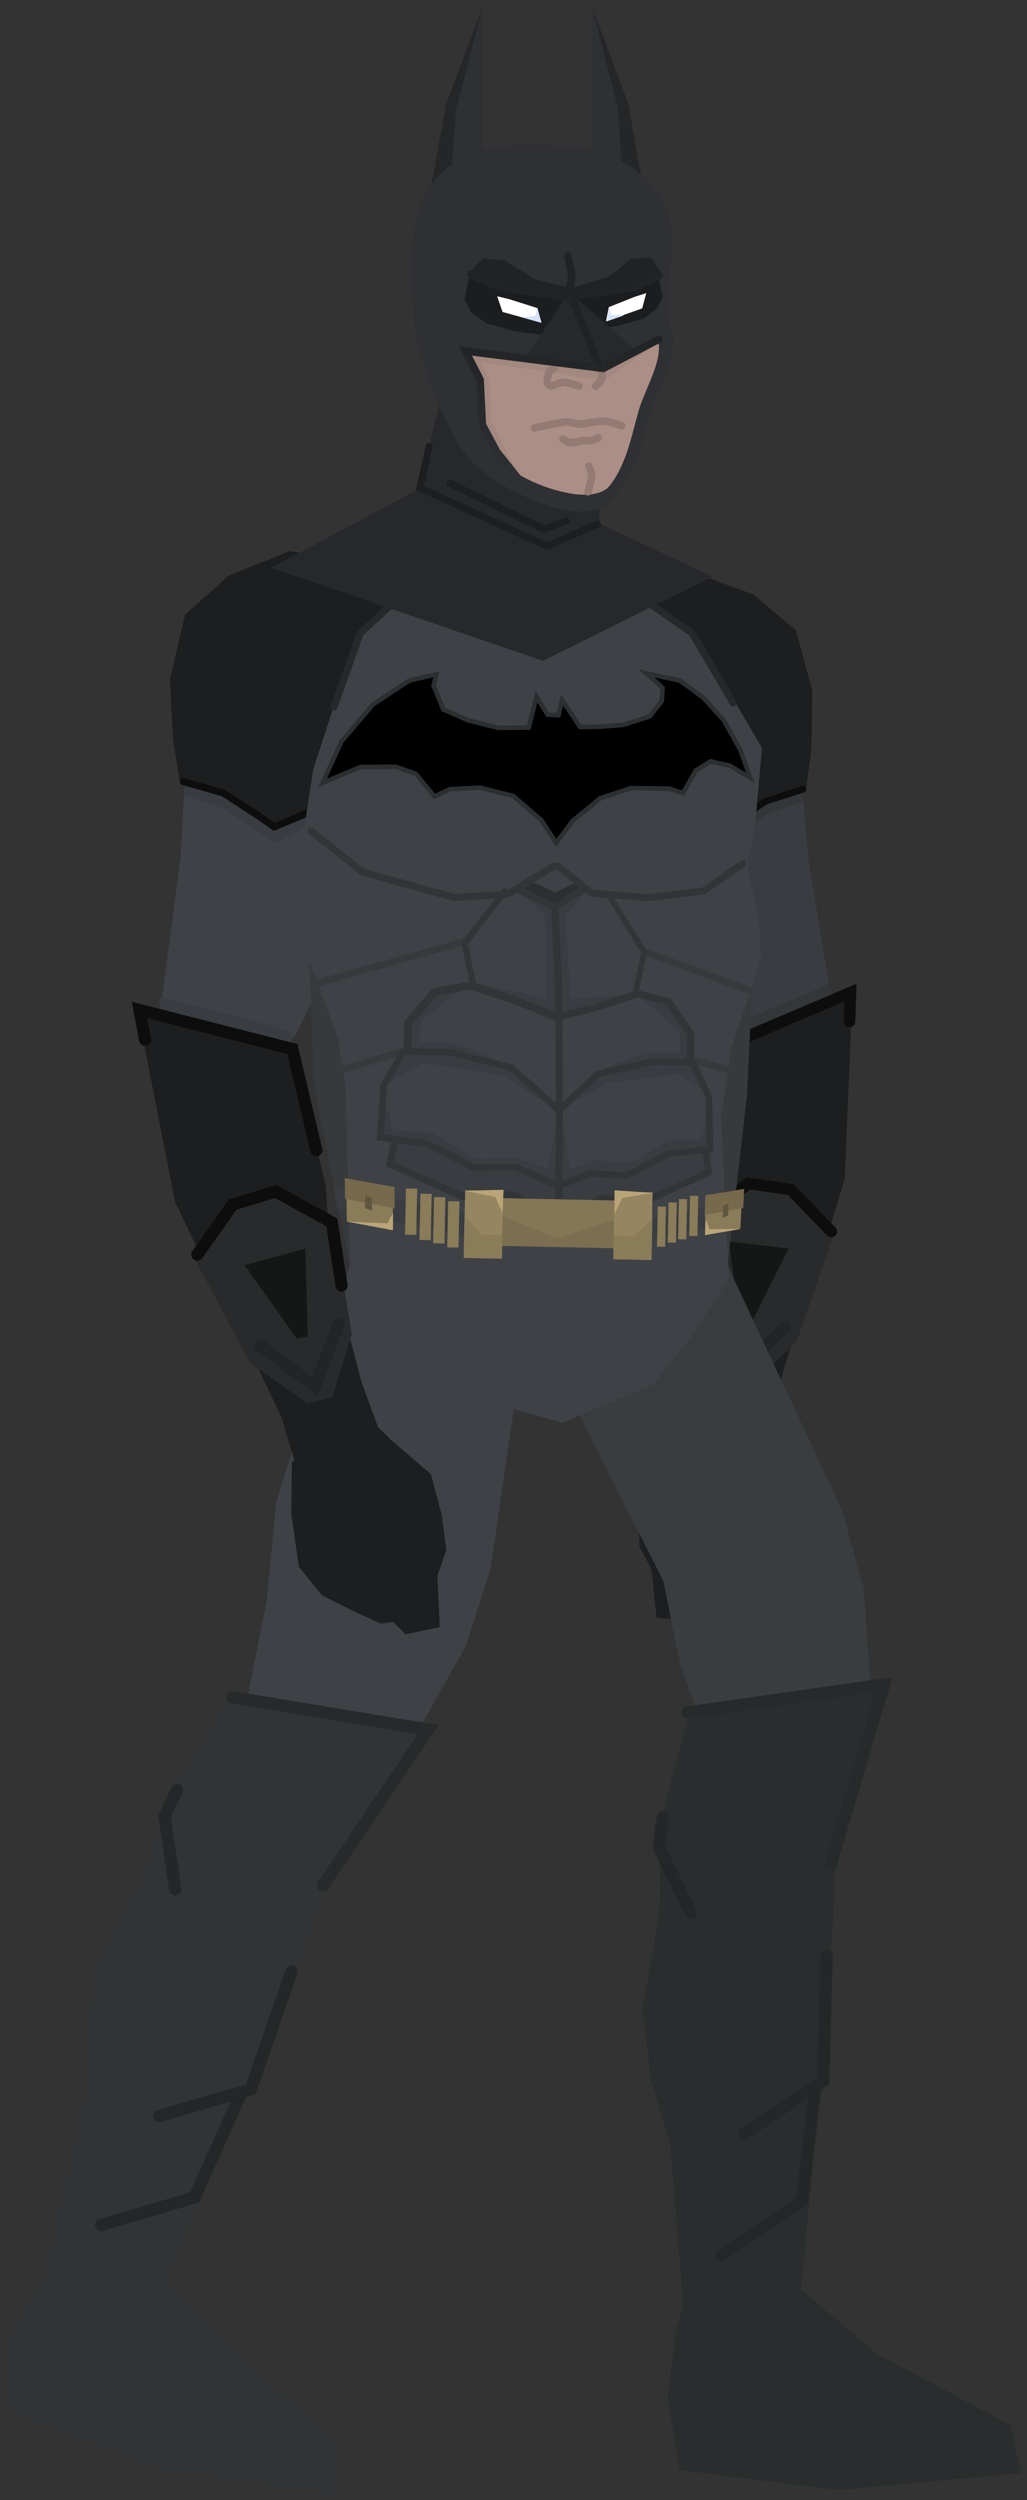 <svg xmlns="http://www.w3.org/2000/svg" xmlns:xlink="http://www.w3.org/1999/xlink" version="1.1" width="138.53" height="337.084" viewBox="1.283 -0.612 138.53 337.084">
  <rect x="1.283" y="-0.612" width="138.53" height="337.084" fill="#333333" stroke="none"/>
  <defs>
    <linearGradient id="grad_1" y2="1" x2="0">
      <stop offset="0" stop-color="#222325" stop-opacity="1"/>
      <stop offset="1" stop-color="#2E3034" stop-opacity="1"/>
    </linearGradient>
  </defs>
  <!-- Exported by Scratch - http://scratch.mit.edu/ -->
  <g id="ID0.9602425838820636">
    <g id="ID0.17693647183477879">
      <path id="ID0.7729651997797191" fill="#393C40" stroke="none" stroke-linecap="round" d="M 109.346 104.053 L 90.054 103.21 L 91.858 119.647 L 93.212 132.905 L 96.324 138.712 L 99.272 142.348 L 111.622 140.312 L 113.565 134.838 L 110.322 115.314 L 109.346 104.053 Z " stroke-width="0.779"/>
      <path id="ID0.9716172609478235" fill="#34373A" stroke="none" stroke-linecap="round" d="M 104.817 109.178 L 109.699 107.418 L 108.566 101.035 L 90.522 108.466 L 93.088 111.632 L 98.13 113.96 L 104.817 109.178 Z " stroke-width="0.779"/>
      <g id="ID0.38066427363082767">
        <path id="ID0.4757494777441025" fill="#1D1E1F" stroke="none" stroke-linecap="round" d="M 102.866 79.523 L 94.948 76.64 L 79.331 79.688 L 84.595 104.67 L 93.924 110.441 L 98.109 111.906 L 101.394 109.966 L 104.4 107.426 L 110.081 105.509 L 110.737 100.326 L 110.862 92.576 L 108.64 84.352 L 102.866 79.523 Z " stroke-width="0.454"/>
        <path id="ID0.6007084371522069" fill="none" stroke="#0D0D0D" stroke-width="0.908" stroke-linecap="round" d="M 109.593 105.8 L 104.513 107.438 L 100.081 110.514 L 98.097 112.019 L 93.924 110.441 L 89.97 107.858 "/>
      </g>
    </g>
    <g id="ID0.7397577832452953">
      <path id="ID0.6726378230378032" fill="#34373A" stroke="none" stroke-linecap="round" d="M 113.168 132.016 L 96.893 139.006 L 97.441 141.256 L 113.344 134.071 L 113.168 132.016 Z " stroke-width="0.779"/>
      <path id="ID0.6507829907350242" fill="#1D1E1F" stroke="none" stroke-linecap="round" d="M 116.265 133.358 L 97.243 141.157 L 95.747 159.207 L 96.63 169.479 L 95.03 184.777 L 93.801 190.913 L 105.023 194.044 L 105.865 187.868 L 108.58 178.755 L 112.527 167.226 L 115.222 158.307 L 116.265 133.358 Z " stroke-width="0.779"/>
      <path id="ID0.6829322893172503" fill="#1D1E1F" stroke="none" stroke-linecap="round" d="M 105.451 193.698 L 96.082 187.823 L 92.436 192.728 L 87.976 197.939 L 87.409 203.361 L 87.524 207.875 L 89.157 210.982 L 89.844 217.514 L 94.318 217.787 L 95.683 215.972 L 97.252 215.94 L 100.614 213.747 L 104.209 211.186 L 106.591 207.129 L 106.526 200.27 L 105.451 193.698 Z " stroke-width="0.779"/>
      <path id="ID0.47767175547778606" fill="none" stroke="#0D0D0D" stroke-width="1.558" stroke-linecap="round" d="M 115.872 137.115 L 116.006 133.214 L 97.321 141.165 L 96.241 154.482 "/>
      <path id="ID0.5922487881034613" fill="#282A2B" stroke="none" stroke-linecap="round" d="M 113.767 165.836 L 107.626 159.791 L 101.809 159.261 L 95.33 164.299 L 95.199 178.655 L 98.904 186.286 L 102.196 186.63 L 108.734 180.266 L 113.767 165.836 Z " stroke-width="0.779"/>
      <path id="ID0.36820242274552584" fill="#151616" stroke="none" stroke-linecap="round" d="M 107.671 167.71 L 99.623 166.79 L 101.037 177.979 L 102.478 178.052 L 107.671 167.71 Z " stroke-width="0.779"/>
      <path id="ID0.13569410238415003" fill="none" stroke="#232425" stroke-width="1.558" stroke-linecap="round" d="M 107.184 178.257 L 101.049 184.506 L 96.82 177.016 "/>
      <path id="ID0.024502143263816833" fill="none" stroke="#0D0D0D" stroke-width="1.558" stroke-linecap="round" d="M 113.418 165.44 L 107.942 159.778 L 102.234 158.946 L 95.679 163.976 L 95.68 172.199 "/>
    </g>
  </g>
  <path id="ID0.3809091211296618" fill="#393D40" stroke="none" stroke-linecap="round" d="M 78.534 188.358 L 98.429 167.897 L 114.871 203.034 L 117.793 213.582 L 119.075 232.149 L 111.906 237.624 L 100.215 243.349 L 93.024 223.811 L 90.773 212.577 L 78.534 188.358 Z " stroke-width="0.731"/>
  <path id="ID0.3809091211296618" fill="#3E4246" stroke="none" stroke-linecap="round" d="M 53.366 154.44 L 73.036 172.606 L 67.434 210.993 L 64.07 221.409 L 54.925 237.619 L 45.927 238.246 L 33.015 236.594 L 37.258 215.239 L 38.553 201.886 L 53.366 154.44 Z " stroke-width="0.731"/>
  <path id="ID0.5368814701214433" fill="#303436" stroke="none" stroke-linecap="round" d="M 2.842 314.362 L 7.4 306.269 L 13.615 298.082 L 22.249 305.782 L 31.799 315.478 L 46.895 329.043 L 46.675 335.643 L 22.226 331.957 L 2.112 324.197 L 2.842 314.362 Z " stroke-width="0.77"/>
  <g id="ID0.17693647183477879">
    <path id="ID0.7729651997797191" fill="#3E4246" stroke="none" stroke-linecap="round" d="M 26.286 103.051 L 46.471 101.494 L 45.153 118.78 L 44.197 132.718 L 41.139 138.911 L 38.178 142.824 L 25.166 141.121 L 22.94 135.453 L 25.657 114.884 L 26.286 103.051 Z " stroke-width="0.816"/>
    <path id="ID0.9716172609478235" fill="#393C40" stroke="none" stroke-linecap="round" d="M 31.211 108.263 L 26.034 106.589 L 26.999 99.862 L 46.163 107.018 L 43.585 110.424 L 38.383 113.04 L 31.211 108.263 Z " stroke-width="0.816"/>
    <g id="ID0.38066427363082767">
      <path id="ID0.4757494777441025" fill="#1D1E1F" stroke="none" stroke-linecap="round" d="M 32.135 76.996 L 40.331 73.699 L 56.8 76.347 L 52.156 102.706 L 42.583 109.078 L 38.249 110.759 L 34.739 108.842 L 31.502 106.285 L 25.483 104.475 L 24.614 99.067 L 24.212 90.951 L 26.254 82.257 L 32.135 76.996 Z " stroke-width="0.476"/>
      <path id="ID0.6007084371522069" fill="none" stroke="#0D0D0D" stroke-width="0.952" stroke-linecap="round" d="M 26.003 104.763 L 31.384 106.302 L 36.134 109.37 L 38.266 110.877 L 42.583 109.078 L 46.636 106.234 "/>
    </g>
  </g>
  <g id="ID0.7397577832452953">
    <path id="ID0.6726378230378032" fill="#393C40" stroke="none" stroke-linecap="round" d="M 22.748 133.785 L 40.724 138.44 L 40.514 140.859 L 22.892 135.942 L 22.748 133.785 Z " stroke-width="0.816"/>
    <path id="ID0.6507829907350242" fill="#1D1E1F" stroke="none" stroke-linecap="round" d="M 19.848 135.751 L 40.799 140.808 L 45.219 159.273 L 45.937 170.058 L 50.027 185.655 L 52.276 191.818 L 41.145 196.847 L 39.29 190.581 L 35.028 181.57 L 29.106 170.251 L 24.895 161.437 L 19.848 135.751 Z " stroke-width="0.816"/>
    <path id="ID0.6829322893172503" fill="#1D1E1F" stroke="none" stroke-linecap="round" d="M 40.646 196.556 L 49.421 188.979 L 53.978 193.482 L 59.428 198.172 L 60.878 203.701 L 61.476 208.397 L 60.279 211.876 L 60.605 218.754 L 56.012 219.748 L 54.31 218.084 L 52.678 218.3 L 48.846 216.562 L 44.713 214.481 L 41.6 210.655 L 40.578 203.537 L 40.646 196.556 Z " stroke-width="0.816"/>
    <path id="ID0.47767175547778606" fill="none" stroke="#0D0D0D" stroke-width="1.633" stroke-linecap="round" d="M 20.852 139.581 L 20.093 135.56 L 40.72 140.828 L 43.955 154.456 "/>
    <path id="ID0.5922487881034613" fill="#282A2B" stroke="none" stroke-linecap="round" d="M 27.452 168.934 L 32.855 161.693 L 38.799 160.219 L 46.313 164.41 L 48.731 179.265 L 46.105 187.761 L 42.749 188.641 L 34.962 183.086 L 27.452 168.934 Z " stroke-width="0.816"/>
    <path id="ID0.36820242274552584" fill="#151616" stroke="none" stroke-linecap="round" d="M 34.281 169.972 L 42.474 167.739 L 42.788 179.559 L 41.306 179.863 L 34.281 169.972 Z " stroke-width="0.816"/>
    <path id="ID0.13569410238415003" fill="none" stroke="#232425" stroke-width="1.633" stroke-linecap="round" d="M 36.396 180.831 L 43.747 186.332 L 46.937 177.898 "/>
    <path id="ID0.024502143263816833" fill="none" stroke="#0D0D0D" stroke-width="1.633" stroke-linecap="round" d="M 27.898 168.542 L 32.672 161.803 L 38.455 160.034 L 46.048 164.204 L 47.353 172.725 "/>
  </g>
  <g id="ID0.9157347986474633">
    <path id="ID0.7477802094072104" fill="#363A3D" stroke="none" stroke-linecap="round" d="M 103.115 124.472 L 83.638 120.972 L 82.783 162.149 L 99.259 171.421 L 102.053 146.952 L 103.115 124.472 Z " stroke-width="0.476"/>
    <path id="ID0.7477802094072104" fill="#363A3D" stroke="none" stroke-linecap="round" d="M 42.783 123.236 L 66.287 120.866 L 65.432 162.044 L 48.586 170.624 L 43.633 145.399 L 42.783 123.236 Z " stroke-width="0.476"/>
    <path id="ID0.4270821204409003" fill="#3E4246" stroke="none" stroke-linecap="round" d="M 43.518 103.138 L 47.586 90.722 L 49.968 84.937 L 56.659 78.051 L 87.691 80.124 L 94.505 84.552 L 97.277 88.658 L 104.061 100.229 L 103.13 110.687 L 102.064 116.141 L 103.587 123.079 L 103.949 128.563 L 101.664 135.421 L 99.937 140.624 L 98.554 149.882 L 99.599 171.811 L 94.287 179.916 L 89.374 186.029 L 77.146 191.204 L 65.617 187.94 L 61.829 181.147 L 57.011 174.617 L 48.531 171.346 L 47.915 145.973 L 46.863 139.284 L 42.53 127.764 L 41.446 116.907 L 43.518 103.138 Z " stroke-width="0.476"/>
    <path id="ID0.052435632329434156" fill="#393C40" stroke="none" stroke-linecap="round" d="M 54.618 153.306 L 59.068 153.446 L 65.593 156.868 L 70.666 156.807 L 76.508 158.714 L 80.719 157.73 L 82.395 157.288 L 96.676 154.18 L 96.965 157.472 L 88.309 161.459 L 82.365 161.026 L 76.709 163.957 L 70.117 160.296 L 63.682 160.591 L 53.883 156.577 L 54.618 153.306 Z " stroke-width="0.476"/>
    <path id="ID0.4987568911164999" fill="none" stroke="#27282B" stroke-width="0.952" stroke-linecap="round" d="M 56.428 78.722 L 49.873 84.777 L 46.333 94.705 "/>
    <path id="ID0.2889464790932834" fill="none" stroke="#27282B" stroke-width="0.952" stroke-linecap="round" d="M 89.007 80.828 L 94.641 84.754 L 100.16 94.156 "/>
    <path id="ID0.8373676878400147" fill="#000000" stroke="#2C2F31" stroke-width="0.616" stroke-linecap="round" d="M 59.772 91.829 L 60.148 90.305 L 56.491 91.144 L 51.571 94.39 L 47.345 99.362 L 44.786 104.947 L 49.965 102.79 L 54.664 102.769 L 57.393 103.737 L 59.877 106.775 L 62 105.791 L 66.014 105.584 L 70.508 106.709 L 74.291 109.958 L 76.309 113.051 L 78.522 110.069 L 82.278 107.002 L 86.42 105.646 L 91.577 105.721 L 93.397 106.341 L 95.152 103.262 L 97.132 102.041 L 99.724 102.618 L 102.5 104.282 L 101.13 100.448 L 98.919 96.498 L 96.128 93.448 L 92.995 91.152 L 88.495 90.181 L 90.642 92.125 L 90.563 93.893 L 88.93 95.977 L 85.336 97.126 L 82.168 97.37 L 79.547 97.407 L 77.091 93.755 L 76.615 95.813 L 75.154 95.748 L 73.646 93.294 L 72.613 97.484 L 68.529 97.533 L 64.416 96.502 L 61.092 95.045 L 59.772 91.829 Z "/>
    <path id="ID0.5698574706912041" fill="none" stroke="#313537" stroke-width="0.952" stroke-linecap="round" d="M 54.55 153.138 L 53.888 156.339 L 63.679 160.71 L 70.47 160.494 L 76.473 163.833 "/>
    <path id="ID0.5698574706912041" fill="none" stroke="#313537" stroke-width="0.893" stroke-linecap="round" d="M 96.42 154.228 L 96.872 157.452 L 88.175 161.438 L 82.269 160.959 L 76.911 164.062 "/>
    <path id="ID0.8947288258932531" fill="#393C40" stroke="none" stroke-linecap="round" d="M 56.107 141.217 L 63.131 141.244 L 70.637 143.304 L 76.187 148.944 L 69.185 144.417 L 58.458 142.694 L 53.277 145.611 L 56.107 141.217 Z " stroke-width="0.476"/>
    <path id="ID0.8947288258932531" fill="#393C40" stroke="none" stroke-linecap="round" d="M 94.869 143.022 L 88.657 142.788 L 81.945 144.334 L 76.83 149.117 L 83.188 145.372 L 92.736 144.242 L 97.209 147.012 L 94.869 143.022 Z " stroke-width="0.421"/>
    <path id="ID0.9897695370018482" fill="#393C40" stroke="none" stroke-linecap="round" d="M 59.304 153.547 L 52.768 152.935 L 53.293 148.302 L 54.41 151.826 L 59.501 152.074 L 65.569 155.701 L 71.051 155.457 L 75.115 156.97 L 76.659 149.144 L 76.693 158.956 L 71.141 156.84 L 65.262 156.718 L 59.304 153.547 Z " stroke-width="0.476"/>
    <path id="ID0.9897695370018482" fill="#393C40" stroke="none" stroke-linecap="round" d="M 91.61 154.469 L 97.155 154.142 L 96.882 149.817 L 95.808 153.05 L 91.498 153.094 L 86.237 156.24 L 81.614 155.812 L 78.124 157.068 L 77.109 149.739 L 76.718 158.855 L 81.487 157.094 L 86.459 157.197 L 91.61 154.469 Z " stroke-width="0.423"/>
    <path id="ID0.3524594851769507" fill="#393C40" stroke="none" stroke-linecap="round" d="M 70.447 119.061 L 76.305 121.373 L 80.804 119.133 L 77.559 122.876 L 78.28 134.035 L 87.366 133.366 L 76.867 136.72 L 65.301 131.789 L 74.947 134.013 L 74.776 122.722 L 70.447 119.061 Z " stroke-width="0.476"/>
    <path id="ID0.9214867809787393" fill="#393C40" stroke="none" stroke-linecap="round" d="M 56.188 137.337 L 59.25 133.186 L 64.03 132.333 L 58.1 136.972 L 57.801 139.895 L 62.846 140.047 L 70.944 143.43 L 62.01 141.339 L 56.154 141.218 L 56.188 137.337 Z " stroke-width="0.476"/>
    <path id="ID0.9214867809787393" fill="#393C40" stroke="none" stroke-linecap="round" d="M 94.622 138.916 L 91.983 134.839 L 87.645 133.84 L 92.887 138.494 L 93.047 141.292 L 88.428 141.242 L 81.725 143.943 L 89.143 142.506 L 94.501 142.618 L 94.622 138.916 Z " stroke-width="0.445"/>
    <path id="ID0.8679121839813888" fill="#2C2F31" stroke="none" stroke-linecap="round" d="M 72.424 118.005 L 76.199 119.703 L 79.565 118.13 L 80.498 119.102 L 76.515 121.686 L 70.801 119.329 L 72.424 118.005 Z " stroke-width="0.476"/>
    <path id="ID0.24770551454275846" fill="none" stroke="#313537" stroke-width="0.952" stroke-linecap="round" d="M 76.496 116.13 L 81.063 119.796 L 88.551 120.428 L 96.19 119.515 L 101.505 115.816 "/>
    <path id="ID0.20603158557787538" fill="none" stroke="#313537" stroke-width="0.952" stroke-linecap="round" d="M 43.248 111.429 L 50.158 116.93 L 62.468 120.4 L 69.74 119.956 L 76.01 116.157 "/>
    <g id="ID0.5272086253389716">
      <path id="ID0.24770551454275846" fill="none" stroke="#363A3D" stroke-width="0.952" stroke-linecap="round" d="M 45.988 144.026 L 55.955 141.065 "/>
      <path id="ID0.24770551454275846" fill="none" stroke="#363A3D" stroke-width="0.952" stroke-linecap="round" d="M 43.654 132.054 L 64.205 126.266 "/>
    </g>
    <g id="ID0.5272086253389716">
      <path id="ID0.24770551454275846" fill="none" stroke="#363A3D" stroke-width="0.952" stroke-linecap="round" d="M 101.48 144.232 L 94.581 142.256 "/>
      <path id="ID0.24770551454275846" fill="none" stroke="#363A3D" stroke-width="0.952" stroke-linecap="round" d="M 102.203 132.842 L 88.43 127.794 "/>
    </g>
    <g id="ID0.7887678607366979">
      <path id="ID0.753661650698632" fill="none" stroke="#313537" stroke-width="0.952" stroke-linecap="round" d="M 70.921 119.19 L 76.108 121.679 L 80.209 119.144 "/>
      <g id="ID0.8167418288066983">
        <path id="ID0.9553722990676761" fill="none" stroke="#313537" stroke-width="1.041" stroke-linecap="round" d="M 76.406 136.548 L 70.839 134.289 L 64.706 132.257 L 59.916 133.11 L 56.32 137.321 L 56.248 140.773 "/>
        <path id="ID0.5982440118677914" fill="none" stroke="#313537" stroke-width="0.854" stroke-linecap="round" d="M 65.033 131.856 L 63.953 126.539 L 69.336 119.591 "/>
      </g>
      <g id="ID0.7324484633281827">
        <path id="ID0.04993448918685317" fill="none" stroke="#313537" stroke-width="0.952" stroke-linecap="round" d="M 76.11 121.559 L 76.607 132.047 L 76.742 148.481 L 76.641 164.79 "/>
        <g id="ID0.8167418288066983">
          <path id="ID0.9553722990676761" fill="none" stroke="#313537" stroke-width="0.97" stroke-linecap="round" d="M 76.75 136.428 L 81.813 135.175 L 87.281 133.384 L 91.457 134.423 L 94.453 138.772 L 94.381 142.223 "/>
          <path id="ID0.5982440118677914" fill="none" stroke="#313537" stroke-width="0.792" stroke-linecap="round" d="M 87.036 133.034 L 88.193 127.763 L 83.734 120.611 "/>
          <path id="ID0.3567589442245662" fill="none" stroke="#313537" stroke-width="0.897" stroke-linecap="round" d="M 76.626 149.126 L 81.859 144.258 L 89.225 142.506 L 94.752 142.621 L 96.896 147.309 L 97.043 154.337 L 91.481 154.935 L 85.764 157.912 L 80.849 157.572 L 76.603 159.318 L 70.814 156.697 L 65.22 156.819 L 58.857 153.591 L 52.57 152.746 L 53.051 145.732 L 55.702 141.143 L 61.982 141.274 L 70.275 143.351 L 75.991 148.446 Z "/>
        </g>
      </g>
    </g>
    <g id="ID0.9312638868577778">
      <path id="ID0.2888958193361759" fill="#393C40" stroke="none" stroke-linecap="round" d="M 57.009 161.433 L 67.181 163.729 L 66.525 166.632 L 56.354 164.336 L 57.009 161.433 Z " stroke-width="0.476"/>
      <path id="ID0.2888958193361759" fill="#393C40" stroke="none" stroke-linecap="round" d="M 46.208 159.129 L 57.631 161.829 L 56.975 164.732 L 46.804 162.436 L 46.208 159.129 Z " stroke-width="0.476"/>
      <g id="ID0.36424446757882833">
        <path id="ID0.7359844641759992" fill="#8A7B59" stroke="none" d="M 59.838 160.781 L 61.361 160.812 L 61.232 167.048 L 59.708 167.017 L 59.838 160.781 Z " stroke-width="0.476"/>
        <path id="ID0.7359844641759992" fill="#8A7B59" stroke="none" d="M 57.988 160.331 L 59.511 160.362 L 59.382 166.598 L 57.858 166.567 L 57.988 160.331 Z " stroke-width="0.476"/>
        <path id="ID0.7359844641759992" fill="#8A7B59" stroke="none" d="M 56.038 159.631 L 57.561 159.662 L 57.432 165.898 L 55.908 165.867 L 56.038 159.631 Z " stroke-width="0.476"/>
        <path id="ID0.7359844641759992" fill="#8A7B59" stroke="none" d="M 61.738 161.331 L 63.261 161.362 L 63.132 167.598 L 61.608 167.567 L 61.738 161.331 Z " stroke-width="0.476"/>
      </g>
      <g id="ID0.1049797898158431">
        <path id="ID0.08871637750416994" fill="#8A7B59" stroke="none" stroke-linecap="round" d="M 47.989 158.507 L 54.37 159.688 L 54.207 165.28 L 48.064 164.081 L 47.989 158.507 Z " stroke-width="0.476"/>
        <path id="ID0.13805592898279428" fill="#76694C" stroke="none" stroke-linecap="round" d="M 47.798 158.238 L 54.488 159.424 L 54.524 162.306 L 47.811 161.024 L 47.798 158.238 Z " stroke-width="0.476"/>
        <path id="ID0.3221200187690556" fill="#61563F" stroke="none" stroke-linecap="round" d="M 50.55 160.489 L 51.421 160.869 L 51.462 162.627 L 50.513 162.272 L 50.55 160.489 Z " stroke-width="0.517"/>
        <path id="ID0.1420820001512766" fill="#BAA578" stroke="none" stroke-linecap="round" d="M 53.552 164.332 L 54.296 162.918 L 54.295 165.228 L 48.056 164.099 L 53.552 164.332 Z " stroke-width="0.476"/>
      </g>
      <path id="ID0.2888958193361759" fill="#393C40" stroke="none" stroke-linecap="round" d="M 94.59 162.602 L 87.131 164.261 L 87.51 166.806 L 94.97 165.147 L 94.59 162.602 Z " stroke-width="0.381"/>
      <path id="ID0.2888958193361759" fill="#393C40" stroke="none" stroke-linecap="round" d="M 101.165 160.916 L 94.131 162.711 L 94.51 165.256 L 100.683 163.82 L 101.165 160.916 Z " stroke-width="0.381"/>
      <path id="ID0.7359844641759992" fill="#8A7B59" stroke="none" d="M 92.57 161.525 L 91.463 161.502 L 91.351 166.927 L 92.457 166.95 L 92.57 161.525 Z " stroke-width="0.382"/>
      <path id="ID0.7359844641759992" fill="#8A7B59" stroke="none" d="M 93.97 161.076 L 92.863 161.053 L 92.751 166.477 L 93.857 166.5 L 93.97 161.076 Z " stroke-width="0.382"/>
      <path id="ID0.7359844641759992" fill="#8A7B59" stroke="none" d="M 95.47 160.625 L 94.363 160.602 L 94.251 166.027 L 95.357 166.05 L 95.47 160.625 Z " stroke-width="0.382"/>
      <path id="ID0.7359844641759992" fill="#8A7B59" stroke="none" d="M 91.12 162.076 L 90.013 162.053 L 89.901 167.477 L 91.007 167.5 L 91.12 162.076 Z " stroke-width="0.382"/>
      <g id="ID0.1049797898158431">
        <path id="ID0.08871637750416994" fill="#8A7B59" stroke="none" stroke-linecap="round" d="M 101.408 159.885 L 96.445 160.751 L 96.374 165.921 L 101.154 165.03 L 101.408 159.885 Z " stroke-width="0.405"/>
        <path id="ID0.13805592898279428" fill="#76694C" stroke="none" stroke-linecap="round" d="M 101.652 159.689 L 96.451 160.549 L 96.322 163.209 L 101.544 162.261 L 101.652 159.689 Z " stroke-width="0.405"/>
        <path id="ID0.3221200187690556" fill="#61563F" stroke="none" stroke-linecap="round" d="M 99.53 161.643 L 98.845 161.963 L 98.751 163.585 L 99.496 163.29 L 99.53 161.643 Z " stroke-width="0.44"/>
        <path id="ID0.1420820001512766" fill="#BAA578" stroke="none" stroke-linecap="round" d="M 96.998 165.11 L 96.474 163.779 L 96.393 165.912 L 101.245 165.088 L 96.998 165.11 Z " stroke-width="0.405"/>
      </g>
      <g id="ID0.6836685389280319">
        <path id="ID0.09357938077300787" fill="#857656" stroke="none" d="M 67.775 160.909 L 85.745 161.282 L 85.612 167.709 L 67.641 167.335 L 67.775 160.909 Z " stroke-width="0.428"/>
        <path id="ID0.6492703901603818" fill="#7C6E50" stroke="none" stroke-linecap="round" d="M 68.368 163.093 L 76.516 166.358 L 85.411 163.447 L 85.322 167.708 L 68.28 167.354 L 68.368 163.093 Z " stroke-width="0.476"/>
        <g id="ID0.9254062357358634">
          <g id="ID0.49943465692922473">
            <path id="ID0.140373723115772" fill="#968561" stroke="none" d="M 84.191 160.052 L 89.308 160.158 L 89.12 169.203 L 84.003 169.096 L 84.191 160.052 Z " stroke-width="0.476"/>
            <path id="ID0.8286363878287375" fill="#BAA578" stroke="none" stroke-linecap="round" d="M 84.173 159.874 L 89.404 160.221 L 85.247 160.897 L 84.179 163.018 L 84.173 159.874 Z " stroke-width="0.476"/>
            <path id="ID0.7362233307212591" fill="#8A7B59" stroke="none" stroke-linecap="round" d="M 84.07 165.968 L 86.782 166.072 L 89.284 163.695 L 89.168 169.288 L 84.003 169.181 L 84.07 165.968 Z " stroke-width="0.476"/>
          </g>
          <g id="ID0.49943465692922473">
            <path id="ID0.140373723115772" fill="#968561" stroke="none" d="M 69.148 159.991 L 64.031 159.884 L 63.843 168.929 L 68.96 169.035 L 69.148 159.991 Z " stroke-width="0.476"/>
            <path id="ID0.8286363878287375" fill="#BAA578" stroke="none" stroke-linecap="round" d="M 69.209 159.801 L 63.968 159.931 L 68.094 160.778 L 69.073 162.942 L 69.209 159.801 Z " stroke-width="0.476"/>
            <path id="ID0.7362233307212591" fill="#8A7B59" stroke="none" stroke-linecap="round" d="M 69.059 165.894 L 66.344 165.885 L 63.943 163.407 L 63.827 169 L 68.992 169.107 L 69.059 165.894 Z " stroke-width="0.476"/>
          </g>
        </g>
      </g>
    </g>
  </g>
  <g id="ID0.8333355090580881">
    <path id="ID0.9286923445761204" fill="#27282B" stroke="none" stroke-linecap="round" d="M 62.863 44.16 L 81.671 45.636 L 82.147 69.991 L 97.383 77.133 L 74.528 88.489 L 37.866 75.943 L 57.745 65.348 L 62.863 44.16 Z " stroke-width="0.476"/>
    <path id="ID0.5448851804248989" fill="none" stroke="#1D1E1F" stroke-width="0.952" stroke-linecap="round" d="M 59.173 59.587 L 57.935 65.158 L 75.028 73.014 L 81.861 70.086 "/>
    <path id="ID0.262191956397146" fill="none" stroke="#1D1E1F" stroke-width="0.952" stroke-linecap="round" d="M 61.935 64.539 L 74.648 70.729 L 77.647 69.61 "/>
  </g>
  <g id="ID0.3450673264451325">
    <g id="ID0.9831569031812251">
      <path id="ID0.0877610077150166" fill="#2E3034" stroke="none" stroke-linecap="round" d="M 85.725 13.334 L 81.153 0.218 L 81.153 28.746 L 88.824 28.746 L 85.725 13.334 Z " stroke-width="0.587"/>
      <path id="ID0.796130308881402" fill="#242628" stroke="none" stroke-linecap="round" d="M 86.033 13.379 L 81.105 0.262 L 84.661 14.1 L 85.601 28.988 L 88.776 28.693 L 86.033 13.379 Z " stroke-width="0.587"/>
    </g>
    <g id="ID0.9831569031812251">
      <path id="ID0.0877610077150166" fill="#2E3034" stroke="none" stroke-linecap="round" d="M 61.825 13.484 L 66.397 0.368 L 66.397 28.896 L 58.726 28.896 L 61.825 13.484 Z " stroke-width="0.587"/>
      <path id="ID0.796130308881402" fill="#242628" stroke="none" stroke-linecap="round" d="M 61.417 13.529 L 66.345 0.412 L 62.789 14.25 L 61.696 28.81 L 58.674 28.843 L 61.417 13.529 Z " stroke-width="0.587"/>
    </g>
    <path id="ID0.8999492498114705" fill="#2E3034" stroke="none" stroke-linecap="round" d="M 79.373 19.312 C 83.778 19.791 88.509 22.502 90.642 26.385 C 93.075 30.818 91.127 36.416 91.427 41.412 C 91.6 43.115 92.392 44.868 92.061 46.492 C 91.388 49.796 89.714 52.825 88.632 56.018 C 87.924 58.111 87.769 60.465 86.6 62.369 C 85.284 64.621 83.942 67.755 81.342 68.211 C 77.488 68.886 73.412 67.045 69.962 65.29 C 67.128 63.847 64.475 61.636 62.9 58.863 C 60.081 53.718 57.52 48.058 57.134 42.174 C 56.707 35.651 55.937 27.585 60.69 22.869 C 64.942 18.327 72.826 18.603 79.373 19.312 Z " stroke-width="0.508"/>
    <path id="ID0.2441388238221407" fill="#AB8E85" stroke="none" d="M 77.044 44.175 C 81.124 44.342 86.563 41.177 89.288 43.923 C 91.743 46.514 88.375 51.376 87.404 54.849 C 86.438 58.304 85.749 62.043 83.511 64.896 C 82.444 66.164 80.219 66.236 78.488 65.963 C 75.376 65.47 72.314 64.186 69.72 62.395 C 67.035 60.543 63.487 58.514 62.916 55.289 C 62.192 51.203 62.857 45.808 66.055 43.233 C 68.989 40.983 73.374 44.024 77.044 44.175 Z " stroke-width="1.256"/>
    <path id="ID0.46721756737679243" fill="#A2887F" stroke="none" stroke-linecap="round" d="M 62.436 45.295 L 64.113 45.981 L 90.124 45.6 L 82.91 50.681 L 66.17 48.217 L 67.288 50.604 L 67.542 56.218 L 71.175 63.407 L 66.602 56.726 L 62.436 45.295 Z " stroke-width="0.508"/>
    <path id="ID0.8256730306893587" fill="none" stroke="#937B73" stroke-width="1.016" stroke-linecap="round" d="M 73.389 57.078 C 73.389 57.078 76.088 56.481 77.453 56.29 C 77.794 56.242 78.133 56.32 78.469 56.367 C 78.811 56.414 79.14 56.581 79.485 56.57 C 80.169 56.547 80.838 56.35 81.517 56.265 C 81.854 56.223 82.194 56.185 82.533 56.189 C 82.873 56.193 83.218 56.213 83.549 56.29 C 84.094 56.417 85.15 56.798 85.15 56.798 "/>
    <path id="ID0.7592270169407129" fill="none" stroke="#937B73" stroke-width="1.016" stroke-linecap="round" d="M 81.969 58.402 C 81.969 58.402 81.347 58.747 81.004 58.808 C 80.671 58.868 80.325 58.724 79.988 58.758 C 79.649 58.792 79.335 58.969 78.997 59.011 C 78.662 59.054 78.311 59.087 77.981 59.011 C 77.701 58.947 77.219 58.605 77.219 58.605 "/>
    <path id="ID0.5332203092984855" fill="none" stroke="#937B73" stroke-width="1.016" stroke-linecap="round" d="M 76.001 48.953 C 76.001 48.953 75.395 49.385 75.29 49.715 C 75.153 50.158 74.898 51.003 75.341 51.316 C 75.921 51.606 76.68 50.879 77.373 50.934 C 78.043 50.991 79.354 51.443 79.354 51.443 "/>
    <path id="ID0.2278452254831791" fill="none" stroke="#937B73" stroke-width="1.016" stroke-linecap="round" d="M 80.345 45.295 C 80.345 45.295 81.279 47.158 81.742 48.09 C 81.897 48.401 82.067 48.707 82.199 49.029 C 82.331 49.352 82.543 49.673 82.529 50.02 C 82.516 50.369 82.309 50.691 82.123 50.985 C 81.998 51.182 81.615 51.468 81.615 51.468 "/>
    <path id="ID0.6473136460408568" fill="none" stroke="#937B73" stroke-width="1.016" stroke-linecap="round" d="M 80.695 62.225 C 80.695 62.225 81.011 62.859 81.062 63.204 C 81.111 63.54 81.051 63.887 80.988 64.22 C 80.892 64.722 80.587 65.701 80.587 65.701 "/>
    <path id="ID0.11669129692018032" fill="#2E3034" stroke="none" stroke-linecap="round" d="M 64.367 39.961 L 87.61 41.739 L 91.547 44.406 L 82.148 49.106 L 61.446 46.565 L 64.367 39.961 Z " stroke-width="0.508"/>
    <path id="ID0.14635155349969864" fill="#2E3034" stroke="none" stroke-linecap="round" d="M 61.7 45.219 L 63.554 45.6 L 66.196 50.807 L 66.501 56.574 L 68.33 60.384 L 71.225 63.915 L 62.995 58.708 L 61.7 45.219 Z " stroke-width="0.508"/>
    <path id="ID0.28340246016159654" fill="#1C1D1F" stroke="none" stroke-linecap="round" d="M 64.531 36.801 L 67.96 38.34 L 77.628 39.231 L 77.628 44.983 L 70.688 44.038 L 66.826 42.958 L 64.801 41.446 L 63.937 39.717 L 64.531 36.801 Z " stroke-width="0.54"/>
    <path id="ID0.6101007834076881" fill="#FFFFFF" stroke="none" stroke-linecap="round" d="M 68.347 39.333 L 70 39.733 L 73.78 40.934 L 74.325 42.903 L 69.07 41.45 L 68.347 39.333 Z " stroke-width="0.406"/>
    <path id="ID0.28340246016159654" fill="#1C1D1F" stroke="none" stroke-linecap="round" d="M 90.136 36.859 L 87.077 38.231 L 78.456 39.026 L 78.456 44.155 L 84.645 43.312 L 88.089 42.349 L 89.895 41.001 L 90.665 39.459 L 90.136 36.859 Z " stroke-width="0.482"/>
    <path id="ID0.6101007834076881" fill="#FFFFFF" stroke="none" stroke-linecap="round" d="M 88.453 38.909 L 86.911 39.4 L 83.405 40.796 L 83.022 42.701 L 87.91 40.966 L 88.453 38.909 Z " stroke-width="0.386"/>
    <g id="ID0.07940126257017255">
      <path id="ID0.46257128613069654" fill="#27282B" stroke="none" stroke-linecap="round" d="M 77.805 39.074 L 82.148 49.032 L 72.115 47.762 L 77.805 39.074 Z " stroke-width="0.508"/>
      <path id="ID0.9845890481956303" fill="#27282B" stroke="none" stroke-linecap="round" d="M 78.617 39.199 L 86.898 46.565 L 82.224 49.106 L 78.617 39.199 Z " stroke-width="0.508"/>
    </g>
    <path id="ID0.20071752788498998" fill="#202324" stroke="none" d="M 69.369 34.502 L 73.509 37.067 L 78.259 38.236 L 78.335 39.633 L 70.562 38.363 L 64.669 36.026 L 66.397 34.248 L 69.369 34.502 Z " stroke-width="0.508"/>
    <path id="ID0.20071752788498998" fill="#202324" stroke="none" d="M 86.424 34.261 L 83.371 36.708 L 78.128 38.27 L 78.058 39.552 L 85.189 38.386 L 90.619 36.359 L 89.081 34.122 L 86.424 34.261 Z " stroke-width="0.466"/>
    <path id="ID0.521138689480722" fill="none" stroke="#212325" stroke-width="0.906" stroke-linecap="round" d="M 90.214 36.574 L 86.975 38.16 L 78.435 39.406 "/>
    <path id="ID0.17828734638169408" fill="none" stroke="#202324" stroke-width="1.016" stroke-linecap="round" d="M 82.047 48.547 L 79.125 41.307 C 78.124 38.888 78.273 39.456 78.084 38.488 C 78.018 38.149 78.236 37.813 78.287 37.471 C 78.337 37.135 78.401 36.795 78.389 36.456 C 78.376 36.112 78.277 35.776 78.211 35.439 C 78.108 34.914 77.881 33.864 77.881 33.864 "/>
    <path id="ID0.521138689480722" fill="none" stroke="#212325" stroke-width="1.016" stroke-linecap="round" d="M 64.807 36.306 L 68.439 38.084 L 78.016 39.481 "/>
    <path id="ID0.8012696979567409" fill="none" stroke="url(#grad_1)" stroke-width="1.016" stroke-linecap="round" d="M 90.124 45.143 L 82.656 49.055 L 64.062 46.718 L 66.043 50.579 L 66.348 56.675 L 68.279 60.282 L 71.175 63.915 "/>
    <path id="ID0.043594349175691605" fill="#D7E2FD" stroke="none" stroke-linecap="round" d="M 73.529 41.968 L 73.757 40.85 L 74.266 42.907 L 71.675 42.171 L 73.529 41.968 Z " stroke-width="0.508"/>
    <path id="ID0.043594349175691605" fill="#D7E2FD" stroke="none" stroke-linecap="round" d="M 83.722 41.835 L 83.457 40.832 L 83.102 42.726 L 85.416 41.924 L 83.722 41.835 Z " stroke-width="0.462"/>
  </g>
  <g id="ID0.9492031107656658">
    <path id="ID0.05466862628236413" fill="#303436" stroke="none" stroke-linecap="round" d="M 33.036 227.423 L 59.351 232.169 L 48.741 248.499 L 45.648 252.779 L 39.331 269.786 L 23.398 307.295 L 7.938 304.101 L 12.893 282.411 L 13.045 273.356 L 14.775 263.995 L 21.037 251.847 L 24.951 240.164 L 33.036 227.423 Z " stroke-width="0.731"/>
    <path id="ID0.4490455654449761" fill="none" stroke="#272A2B" stroke-width="1.659" stroke-linecap="round" d="M 32.62 228.217 L 59.048 232.593 L 44.861 253.582 "/>
    <path id="ID0.10446935473009944" fill="none" stroke="#242728" stroke-width="1.659" stroke-linecap="round" d="M 40.623 265.168 L 35.118 281.082 L 22.787 284.689 "/>
    <path id="ID0.42170455446466804" fill="none" stroke="#242728" stroke-width="1.659" stroke-linecap="round" d="M 33.703 281.835 L 27.538 295.655 L 14.935 299.376 "/>
    <path id="ID0.047098892275244" fill="none" stroke="#242728" stroke-width="1.659" stroke-linecap="round" d="M 25.156 240.727 L 23.464 244.285 L 24.915 254.11 "/>
  </g>
  <path id="ID0.5368814701214433" fill="#292D2E" stroke="none" stroke-linecap="round" d="M 91.318 322.709 L 92.511 313.019 L 97.003 301.026 L 108.02 307.018 L 119.694 316.826 L 137.609 326.361 L 138.983 332.821 L 114.365 335.125 L 92.975 332.431 L 91.318 322.709 Z " stroke-width="0.77"/>
  <g id="ID0.9340031337924302">
    <path id="ID0.05466862628236413" fill="#292D2E" stroke="none" stroke-linecap="round" d="M 94.32 230.097 L 120.842 226.688 L 115.649 245.457 L 113.99 250.47 L 113.094 268.591 L 109.211 309.158 L 93.508 310.774 L 91.692 288.599 L 89.108 279.92 L 87.935 270.473 L 90.243 257.002 L 90.452 244.683 L 94.32 230.097 Z " stroke-width="0.731"/>
    <path id="ID0.4490455654449761" fill="none" stroke="#272A2B" stroke-width="1.659" stroke-linecap="round" d="M 94.012 230.297 L 120.53 226.502 L 113.331 250.792 "/>
    <path id="ID0.10446935473009944" fill="none" stroke="#242728" stroke-width="1.659" stroke-linecap="round" d="M 112.782 263.117 L 112.332 279.949 L 101.662 287.106 "/>
    <path id="ID0.42170455446466804" fill="none" stroke="#242728" stroke-width="1.659" stroke-linecap="round" d="M 111.21 281.094 L 109.498 296.13 L 98.604 303.477 "/>
    <path id="ID0.047098892275244" fill="none" stroke="#242728" stroke-width="1.659" stroke-linecap="round" d="M 90.677 244.49 L 90.135 248.393 L 94.481 257.323 "/>
  </g>
</svg>